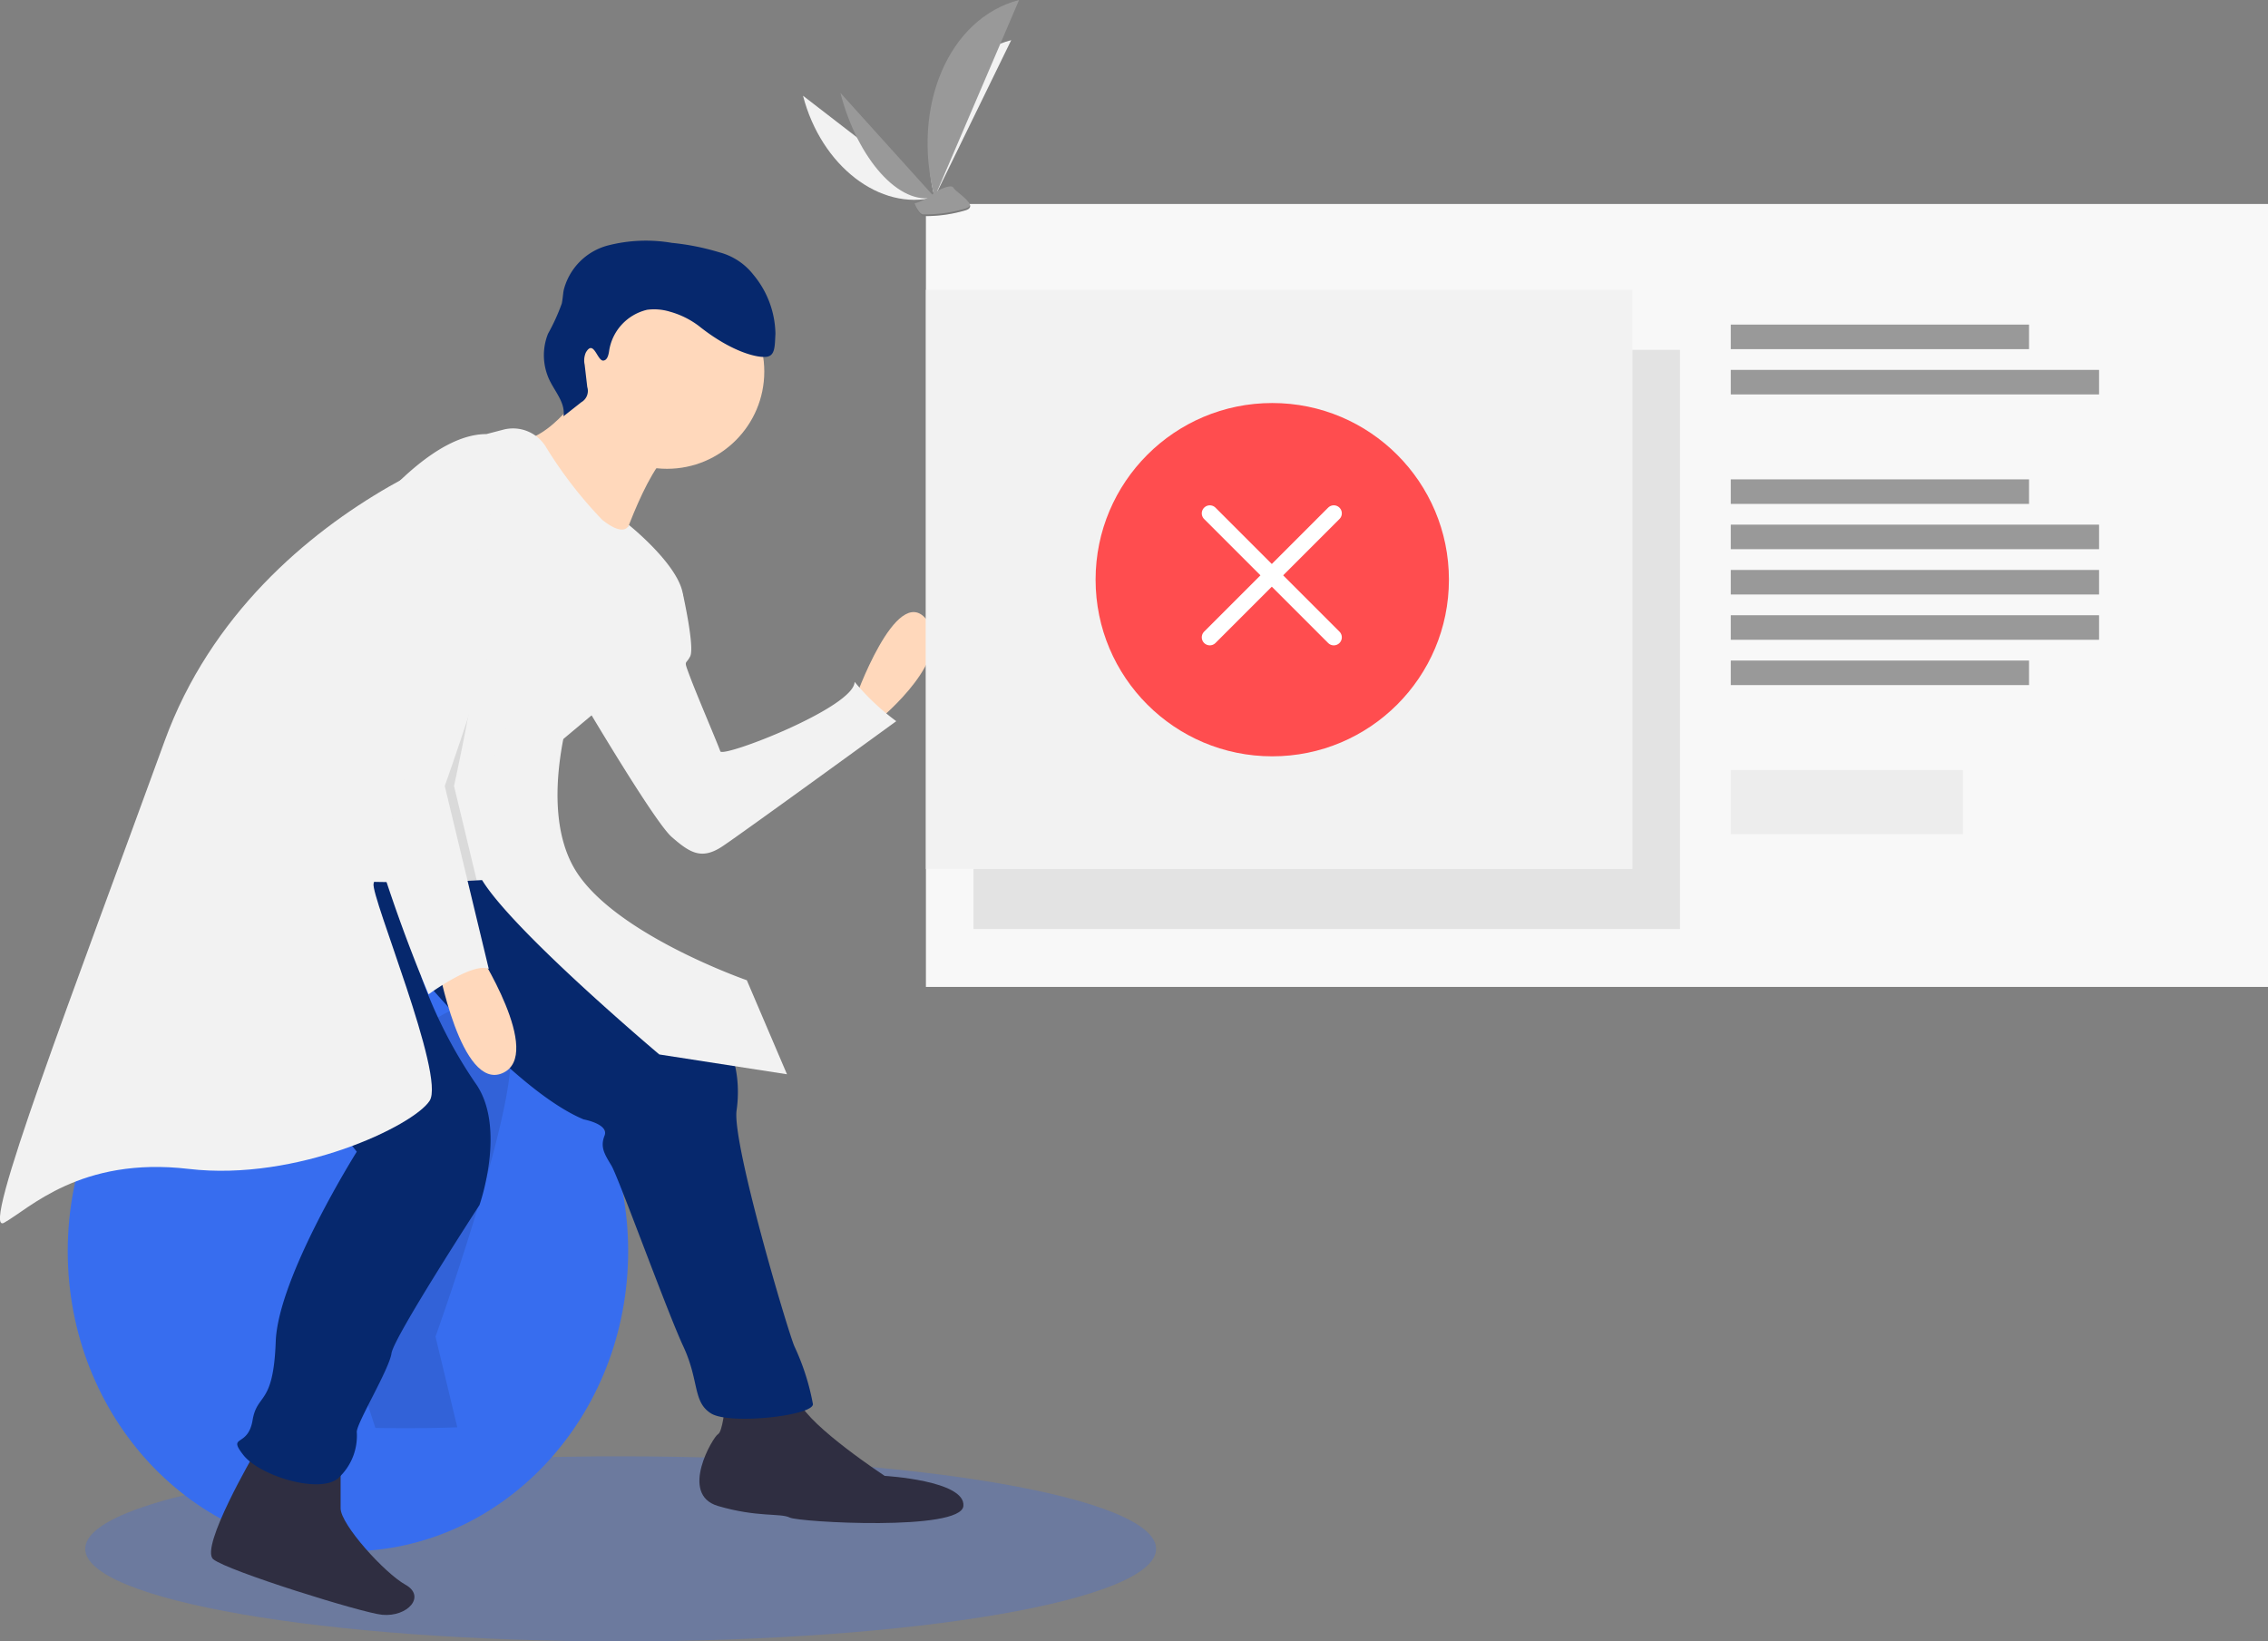 <svg xmlns="http://www.w3.org/2000/svg" width="141.217" height="102.21" viewBox="0 0 141.217 102.21">
  <rect x="0" y="0" width="141.217" height="102.21" fill="#808080" stroke="none"/>
  <g id="组_3647" data-name="组 3647" transform="translate(-552.783 -274.904)">
    <path id="路径_1241" data-name="路径 1241" d="M73.677,715.843c0,3.183-14.926,5.764-33.339,5.764S7,719.026,7,715.843c0-.8.932-1.553,2.617-2.242,4.907-2.008,16.207-3.435,29.487-3.518q.615,0,1.234,0C58.751,710.079,73.677,712.66,73.677,715.843Z" transform="translate(551.091 -344.493)" fill="#376def" opacity="0.274"/>
    <ellipse id="椭圆_54" data-name="椭圆 54" cx="17.448" cy="18.695" rx="17.448" ry="18.695" transform="translate(557 334.117)" fill="#376def"/>
    <path id="路径_1258" data-name="路径 1258" d="M117.474,333.852l1.358,5.647c-1.37.049-3.182.075-5.1.037-.484-1.453-.947-2.968-1.3-4.387-1.3-5.19.865-13.119,2.018-16.867a7.236,7.236,0,0,1,4.037-4.757,13.147,13.147,0,0,1,3.316,1.73C123.673,316.552,117.474,333.852,117.474,333.852Z" transform="translate(462.425 24.283)" opacity="0.1" style="isolation: isolate"/>
    <g id="组_3619" data-name="组 3619" transform="translate(0 -34)">
      <path id="路径_1249" data-name="路径 1249" d="M314.488,378.143s2.595-7.352,4.469-5.046-2.883,6.2-2.883,6.2Z" transform="translate(291.505 -25.631)" fill="#ffd8bb"/>
      <path id="路径_1250" data-name="路径 1250" d="M207.706,361.644l1.561.579s.746,3.314.457,3.89-.432.144,0,1.3,1.73,4.181,1.874,4.613,8.362-2.739,8.362-4.325a14.674,14.674,0,0,0,2.595,2.451s-9.515,6.92-10.812,7.785-2.018.432-3.172-.577-6.055-9.371-6.055-9.371Z" transform="translate(386.034 -16.34)" fill="#f2f2f2"/>
      <path id="路径_1251" data-name="路径 1251" d="M254.057,685.14s-.144,1.586-.432,1.73-2.451,3.748,0,4.469,3.892.432,4.469.721,10.668.865,10.812-.721-4.9-1.874-4.9-1.874-4.613-3.027-5.334-4.613S254.057,685.14,254.057,685.14Z" transform="translate(343.863 -288.658)" fill="#2f2e41"/>
      <path id="路径_1252" data-name="路径 1252" d="M60,708.663s-3.46,5.911-2.595,6.632,9.289,3.348,10.524,3.46c1.586.144,2.739-1.153,1.442-1.874s-4.036-3.748-4.036-4.757v-2.595Z" transform="translate(508.656 -309.298)" fill="#2f2e41"/>
      <path id="路径_1253" data-name="路径 1253" d="M48.385,460.66s-3.027,3.748,1.73,9.8l7.929,10.091s-4.9,7.785-5.046,11.822-1.153,3.172-1.442,4.9-1.586.865-.577,2.162,4.757,2.451,5.911,1.442A3.574,3.574,0,0,0,58.044,498c0-.577,2.018-3.893,2.162-4.9s5.478-9.227,5.478-9.227,1.73-4.9-.288-7.641a28.959,28.959,0,0,1-3.352-6.624s5.947,7.2,10.128,8.931c0,0,1.586.288,1.3,1.009s0,1.153.432,1.874,3.46,9.082,4.469,11.245.577,3.46,1.73,4.181,6.343.144,6.343-.577a14.7,14.7,0,0,0-1.153-3.6c-.433-1.009-3.893-12.686-3.6-14.7s-.144-4.757-2.307-5.911-13.119-10.524-13.7-10.524S48.385,460.66,48.385,460.66Z" transform="translate(516.954 -99.93)" fill="#06286d"/>
      <circle id="椭圆_55" data-name="椭圆 55" cx="6.055" cy="6.055" r="6.055" transform="translate(588.261 325.986)" fill="#ffd8bb"/>
      <path id="路径_1254" data-name="路径 1254" d="M183.232,280.211s-1.874,3.316-4.181,3.748,6.055,7.064,6.055,7.064,2.018-6.343,3.748-6.631S183.232,280.211,183.232,280.211Z" transform="translate(406.182 52.407)" fill="#ffd8bb"/>
      <path id="路径_1255" data-name="路径 1255" d="M81.011,309.808c0,1.874-5.622,7.208-5.622,7.208l-5.334,4.469s-.144,1.586-.721,1.73-1.3.144-.721,1.009,2.018,2.739.721,3.027a10.6,10.6,0,0,1-1.181.112c-.346.02-.752.039-1.21.056-1.067.037-2.4.062-3.848.052q-.616,0-1.254-.014c-5.451-.108-11.765-.735-11.249-2.8.865-3.46.288-4.613,2.162-6.487s4.9-8.361,4.9-8.361,6.055-10.236,11.1-10.236L69.8,299.3a2.4,2.4,0,0,1,2.619,1.006,26.564,26.564,0,0,0,3.541,4.6c1.442,1.153,1.666.326,1.666.326S81.011,307.934,81.011,309.808Z" transform="translate(514.314 36.361)" fill="#f2f2f2"/>
      <path id="路径_1256" data-name="路径 1256" d="M150.37,507.855s4.181,6.487,1.586,7.641-4.036-6.776-4.036-6.776Z" transform="translate(432.125 -139.773)" fill="#ffd8bb"/>
      <path id="路径_1257" data-name="路径 1257" d="M194.024,231.693c.232-.029.306-.322.345-.553a3.111,3.111,0,0,1,2.369-2.609,3.354,3.354,0,0,1,1.412.114,5.354,5.354,0,0,1,1.811.892c2.109,1.683,3.754,2.017,4.264,1.914.488-.1.465-.661.506-1.43a5.886,5.886,0,0,0-1.38-3.683,3.958,3.958,0,0,0-2.122-1.389,15.242,15.242,0,0,0-2.942-.585,9.515,9.515,0,0,0-4.032.173,3.85,3.85,0,0,0-2.707,2.769c-.05.278-.06.563-.121.838a12.46,12.46,0,0,1-.855,1.876,3.613,3.613,0,0,0,.11,2.929c.359.723.985,1.418.85,2.214l1.112-.877a.808.808,0,0,0,.371-.946l-.162-1.393a1.226,1.226,0,0,1,.072-.753C193.422,230.331,193.637,231.742,194.024,231.693Z" transform="translate(396.334 99.664)" fill="#06286d"/>
      <path id="路径_1259" data-name="路径 1259" d="M124.877,349.233l1.414,5.879c-.346.02-.752.039-1.21.056-1.067.037-2.4.062-3.848.052-.52-1.544-1.024-3.173-1.4-4.69-1.3-5.19.865-13.119,2.018-16.867s3.676.361,3.676.361-1.009-2.451.865-1.153S124.877,349.233,124.877,349.233Z" transform="translate(456.176 8.613)" opacity="0.1" style="isolation: isolate"/>
      <path id="路径_1260" data-name="路径 1260" d="M122.185,311.674a7.236,7.236,0,0,0-4.036,4.757c-1.153,3.748-3.316,11.677-2.018,16.867a97.193,97.193,0,0,0,4.037,11.677s2.739-2.018,3.748-1.586L121.176,332s6.2-17.3,4.325-18.6A13.146,13.146,0,0,0,122.185,311.674Z" transform="translate(459.3 25.846)" fill="#f2f2f2"/>
      <path id="路径_1264" data-name="路径 1264" d="M31.549,63.3s-2.368,6.671,0,10.722,10.735,6.956,10.735,6.956l2.5,5.855L36.835,85.6s-10.685-9-11.368-11.572S27.359,63.773,28.614,63.3A5.588,5.588,0,0,1,31.549,63.3Z" transform="translate(557 288.965)" fill="#f2f2f2"/>
      <path id="路径_1261" data-name="路径 1261" d="M11798.491,7573.062c1.655-1.241-16.737,3.259-22.457,18.983s-11.552,30.853-10,30,4.756-4.146,11.5-3.353,14-2.689,15-4.243-3.687-12.747-3.489-13.529S11796.836,7574.3,11798.491,7573.062Z" transform="translate(-11213 -7237)" fill="#f2f2f2"/>
    </g>
    <g id="组_3617" data-name="组 3617" transform="translate(0 -34)">
      <rect id="矩形_1526" data-name="矩形 1526" width="83.565" height="48.753" transform="translate(610.435 321.606)" fill="#f8f8f8"/>
      <rect id="矩形_1527" data-name="矩形 1527" width="43.991" height="36.065" transform="translate(613.395 330.689)" fill="#e3e3e3" style="isolation: isolate"/>
      <rect id="矩形_1528" data-name="矩形 1528" width="18.571" height="1.528" transform="translate(660.55 329.117)" fill="#999"/>
      <rect id="矩形_1529" data-name="矩形 1529" width="22.931" height="1.528" transform="translate(660.55 331.937)" fill="#999"/>
      <rect id="矩形_1530" data-name="矩形 1530" width="18.571" height="1.528" transform="translate(660.55 338.754)" fill="#999"/>
      <rect id="矩形_1531" data-name="矩形 1531" width="18.571" height="1.528" transform="translate(660.55 350.036)" fill="#999"/>
      <rect id="矩形_1532" data-name="矩形 1532" width="22.931" height="1.528" transform="translate(660.55 341.574)" fill="#999"/>
      <rect id="矩形_1533" data-name="矩形 1533" width="22.931" height="1.528" transform="translate(660.55 344.395)" fill="#999"/>
      <rect id="矩形_1534" data-name="矩形 1534" width="22.931" height="1.528" transform="translate(660.55 347.215)" fill="#999"/>
      <rect id="矩形_1535" data-name="矩形 1535" width="14.455" height="3.996" transform="translate(660.55 356.852)" fill="#ededed"/>
      <rect id="矩形_1536" data-name="矩形 1536" width="43.991" height="36.065" transform="translate(610.435 326.95)" fill="#f2f2f2"/>
      <circle id="椭圆_56" data-name="椭圆 56" cx="11" cy="11" r="11" transform="translate(621 334)" fill="#ff4d4f"/>
      <g id="组_3615" data-name="组 3615" transform="translate(-4)">
        <path id="路径_1262" data-name="路径 1262" d="M11845.112,7585.589l7.72-7.72" transform="translate(-11213 -7237)" fill="none" stroke="#fff" stroke-linecap="round" stroke-width="1"/>
        <path id="路径_1263" data-name="路径 1263" d="M11845.112,7585.589l7.72-7.72" transform="translate(8217.701 -11504.242) rotate(90)" fill="none" stroke="#fff" stroke-linecap="round" stroke-width="1"/>
      </g>
    </g>
    <g id="组_3618" data-name="组 3618" transform="translate(0 -34)">
      <path id="路径_1243" data-name="路径 1243" d="M249.427,83.337c1.136,4.376,4.8,7.2,8.193,6.323" transform="translate(353.355 231.528)" fill="#f2f2f2"/>
      <path id="路径_1244" data-name="路径 1244" d="M359.931,44.747c-1.149-4.425.985-8.8,4.771-9.783" transform="translate(251.044 276.441)" fill="#f2f2f2"/>
      <path id="路径_1245" data-name="路径 1245" d="M281.956,80.812c1.079,4.157,3.7,7.066,5.866,6.5" transform="translate(323.153 233.872)" fill="#999"/>
      <path id="路径_1246" data-name="路径 1246" d="M358.3,12.284C356.831,6.63,359.184,1.136,363.56,0" transform="translate(252.676 308.904)" fill="#999"/>
      <path id="路径_1247" data-name="路径 1247" d="M346.116,163.371a3.3,3.3,0,0,0,1.077-.508c.214-.255,1.233-.757,1.375-.475s1.695,1.15.714,1.413a8.6,8.6,0,0,1-2.626.348C346.353,164.059,346.116,163.371,346.116,163.371Z" transform="translate(263.582 158.208)" fill="#999"/>
      <path id="路径_1248" data-name="路径 1248" d="M349.273,177.419a8.6,8.6,0,0,1-2.626.348c-.231-.07-.424-.485-.5-.679l-.029.009s.237.688.541.779a8.6,8.6,0,0,0,2.626-.348c.283-.076.355-.2.311-.35C349.578,177.278,349.484,177.362,349.273,177.419Z" transform="translate(263.582 144.482)" opacity="0.2" style="isolation: isolate"/>
    </g>
  </g>
</svg>
